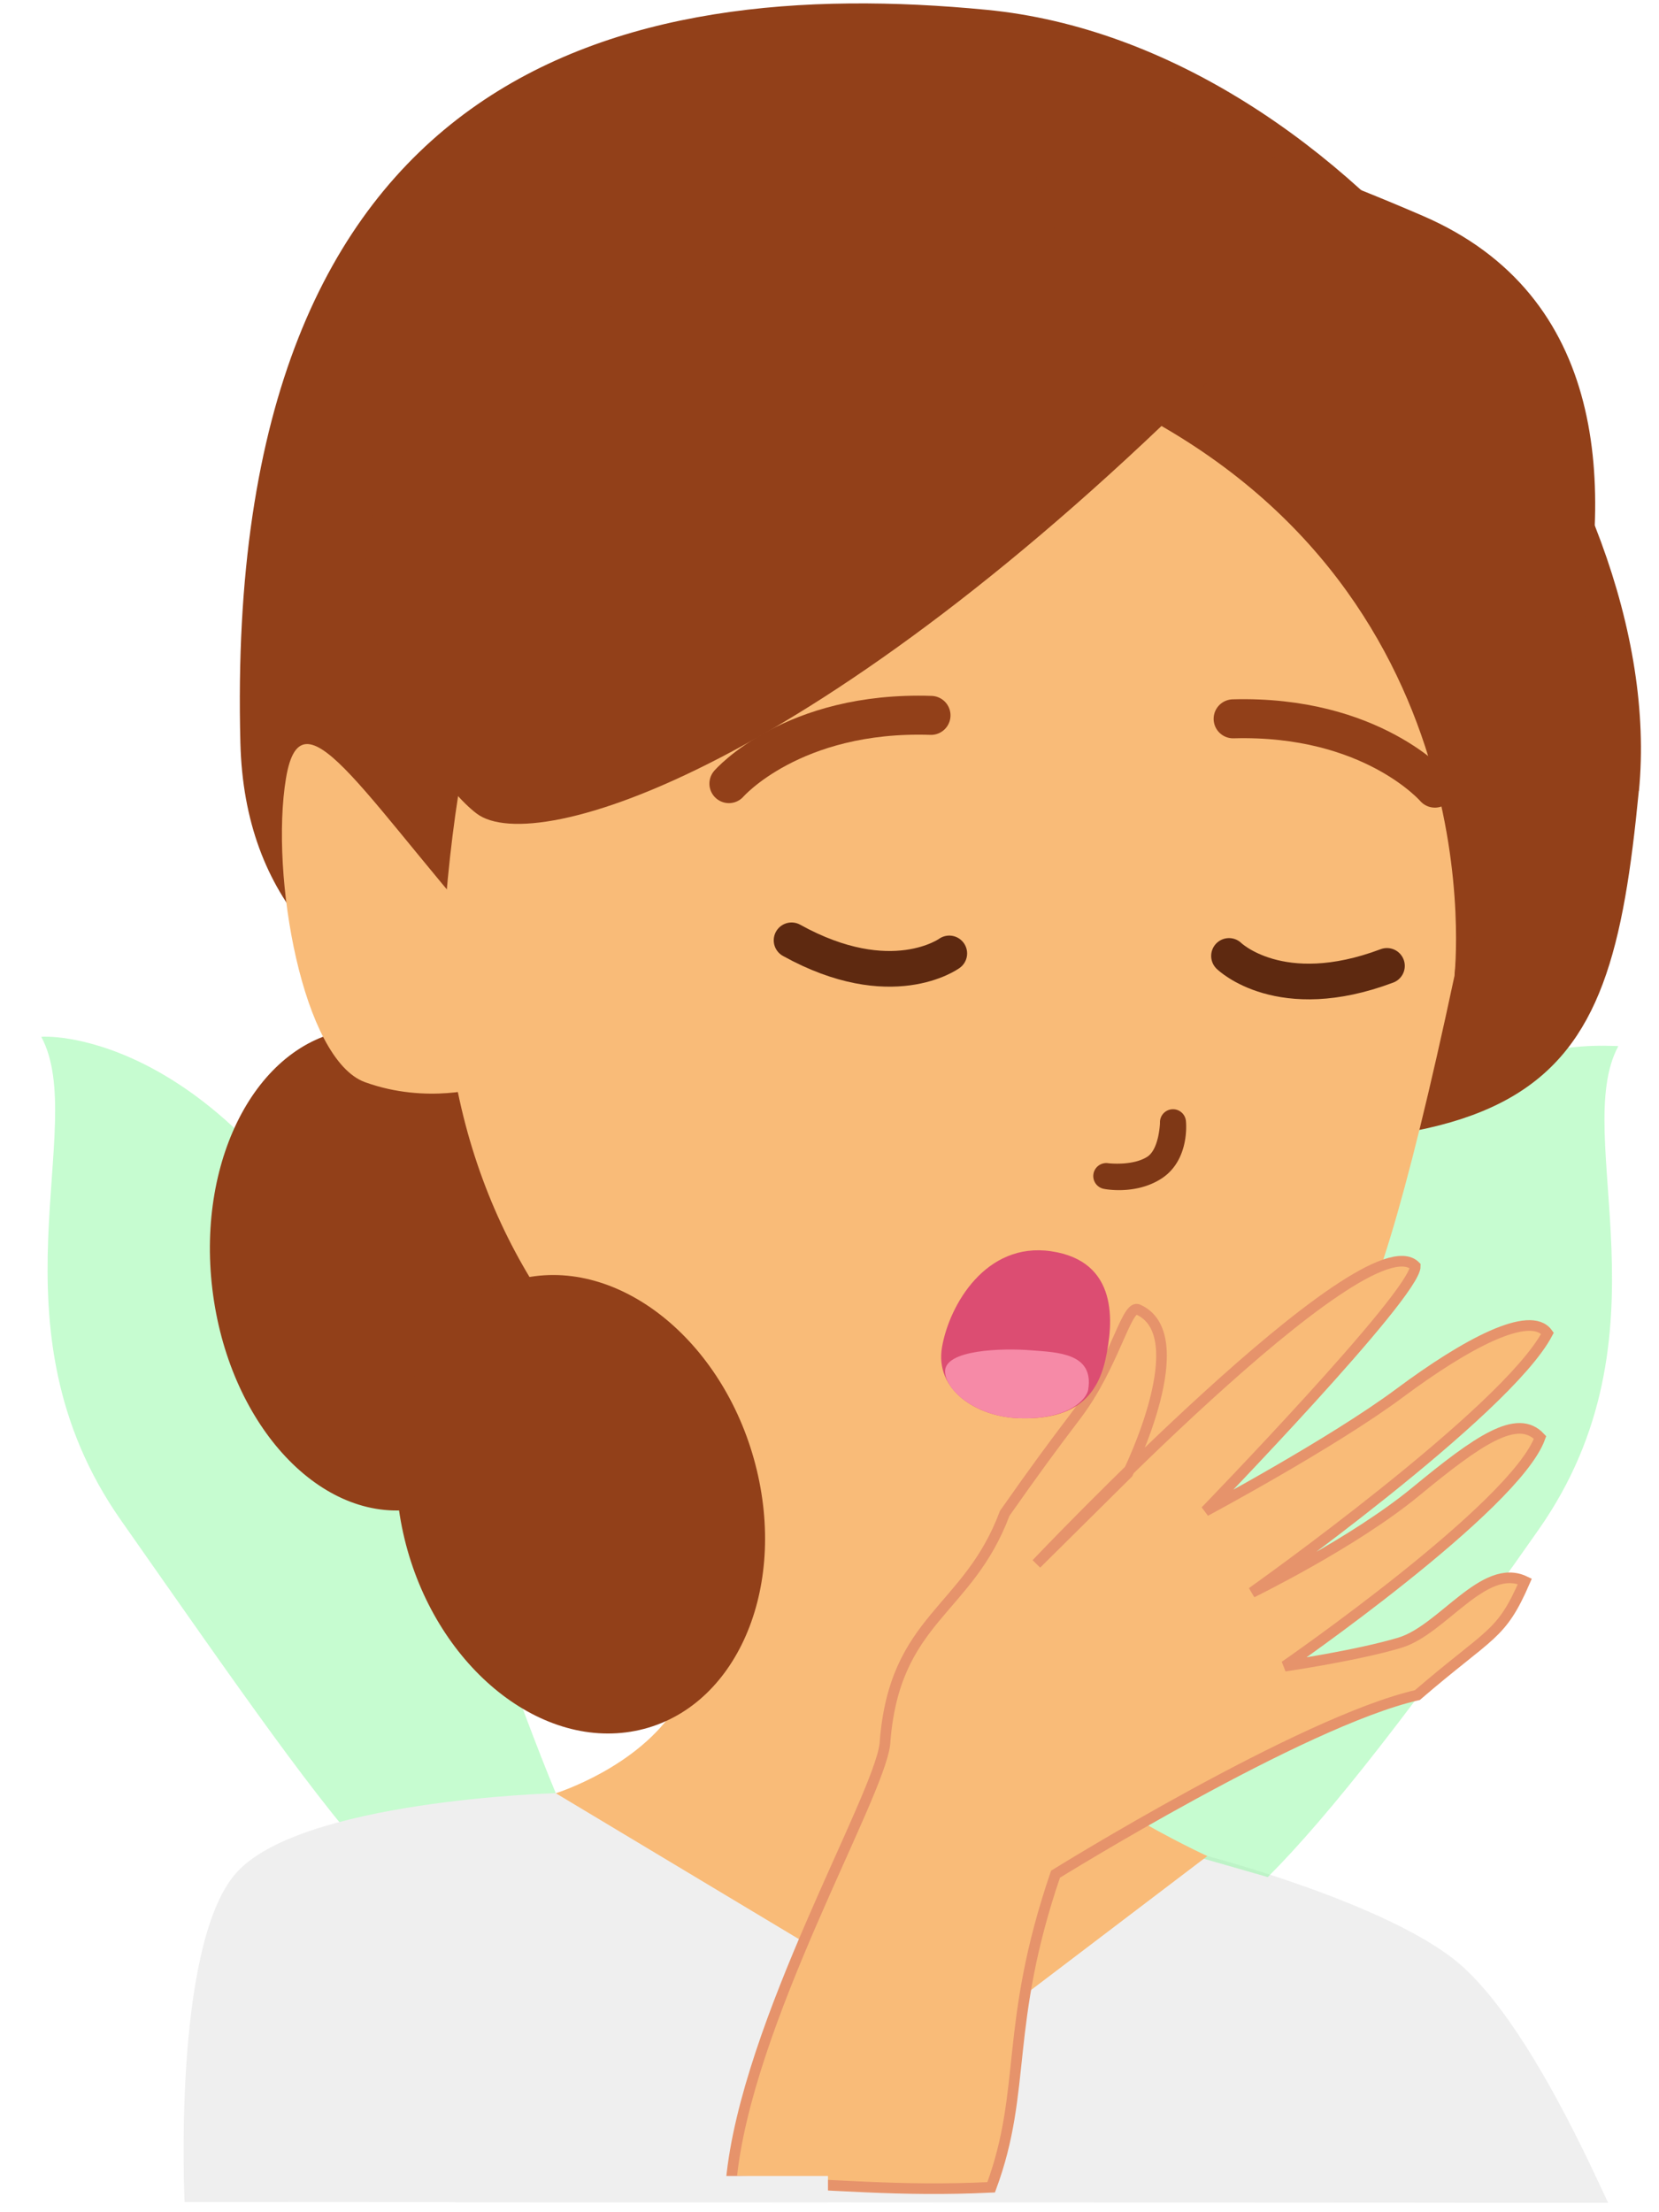<?xml version="1.0" encoding="UTF-8" standalone="no"?>
<svg
   xmlns:dc="http://purl.org/dc/elements/1.1/"
   xmlns:cc="http://creativecommons.org/ns#"
   xmlns:rdf="http://www.w3.org/1999/02/22-rdf-syntax-ns#"
   xmlns:svg="http://www.w3.org/2000/svg"
   xmlns="http://www.w3.org/2000/svg"
   xmlns:sodipodi="http://sodipodi.sourceforge.net/DTD/sodipodi-0.dtd"
   xmlns:inkscape="http://www.inkscape.org/namespaces/inkscape"
   width="600"
   height="800"
   version="1.1"
   viewBox="0 0 158.75 211.67"
   id="svg889"
   sodipodi:docname="sleepy.svg"
   inkscape:version="1.0.2 (e86c870879, 2021-01-15)">
  <defs
     id="defs893">
    <inkscape:perspective
       sodipodi:type="inkscape:persp3d"
       inkscape:vp_x="0 : 105.835 : 1"
       inkscape:vp_y="0 : 1000 : 0"
       inkscape:vp_z="158.75 : 105.835 : 1"
       inkscape:persp3d-origin="79.375 : 70.556667 : 1"
       id="perspective7611" />
  </defs>
  <sodipodi:namedview
     pagecolor="#ffffff"
     bordercolor="#666666"
     borderopacity="1"
     objecttolerance="10"
     gridtolerance="10"
     guidetolerance="10"
     inkscape:pageopacity="0"
     inkscape:pageshadow="2"
     inkscape:window-width="1868"
     inkscape:window-height="991"
     id="namedview891"
     showgrid="false"
     inkscape:zoom="0.35664698"
     inkscape:cx="-446.75602"
     inkscape:cy="-134.03615"
     inkscape:window-x="26"
     inkscape:window-y="23"
     inkscape:window-maximized="0"
     inkscape:current-layer="svg889"
     inkscape:document-rotation="0" />
  <path
     d="m4.341 99.184c-0.256 4e-3 -0.391 0.022-0.391 0.022 4.625 8.586-5.415 27.666 7.623 46.255 11.197 15.971 19.104 27.434 24.925 33.509l6.978-3.285 9.708-4.108c-3.696-8.876-7.88-21.504-14.075-37.196-13.36-33.81-32.293-35.224-34.764-35.189z"
     fill="#78f991"
     fill-opacity=".418"
     stroke-width=".17"
     id="path851" />
  <path
     d="m 153.89,210.77 c -1.016,-2.031 -7.496,-17.083 -14.221,-22.855 -6.725,-5.772 -24.136,-10.329 -24.136,-10.329 l -62.348,-6.011 c 0,0 -24.678,0.659 -30.695,7.76 -6.017,7.101 -4.828,31.36 -4.828,31.36"
     fill="#fff"
     id="path835"
     style="fill:#efefef;fill-opacity:1"
     sodipodi:nodetypes="csccsc" />
  <g
     fill="none"
     stroke-linecap="round"
     stroke-linejoin="round"
     id="g849">
    <circle
       r="0"
       stroke="#c53822"
       stroke-width="2.257"
       style="paint-order:stroke markers fill"
       id="circle837" />
    <circle
       r="0"
       stroke="#924019"
       stroke-width="1.288"
       style="paint-order:stroke markers fill"
       id="circle839" />
    <circle
       transform="scale(1,-1)"
       r="0"
       stroke="#924019"
       stroke-width="3.595"
       style="paint-order:stroke markers fill"
       id="circle841" />
    <circle
       transform="scale(1,-1)"
       r="0"
       stroke="#924019"
       stroke-width="3.595"
       style="paint-order:stroke markers fill"
       id="circle843" />
    <circle
       transform="scale(1,-1)"
       r="0"
       stroke="#4d4320"
       stroke-width="4.378"
       style="paint-order:stroke markers fill"
       id="circle845" />
    <circle
       transform="scale(1,-1)"
       r="0"
       stroke="#4d4320"
       stroke-width="3.52"
       style="paint-order:stroke markers fill"
       id="circle847" />
  </g>
  <path
     d="m154.47 100.08c-2.479-0.033-23.945-1.671-37.303 32.142-6.731 17.038-9.446 33.506-12.365 42.443l3.846 1.304 12.667 3.636c5.919-5.915 14.073-16.346 25.92-33.251 13.038-18.589 2.998-37.668 7.623-46.255 0 0-0.135-0.019-0.391-0.022z"
     fill="#78f991"
     fill-opacity=".418"
     stroke-width=".17"
     id="path853" />
  <path
     d="m96.141 144.8s-1.636 14.258 1.847 20.318c3.483 6.06 17.545 12.474 17.545 12.474l-23.092 17.545-39.256-23.556s7.887-2.461 11.545-8.313 4.618-26.781 4.618-26.781z"
     fill="#f9bb78"
     stroke-width="1.222"
     id="path855" />
  <ellipse
     transform="matrix(0.993,-0.114,0.119,0.993,0,0)"
     cx="21.824"
     cy="124.836"
     rx="16.323"
     ry="23.14"
     fill="#924019"
     style="stroke-width:1.222;paint-order:stroke markers fill"
     id="ellipse857" />
  <path
     d="M 156.82,75.679 C 153.921,105.655 148.094,113.377 92.985,107.593 58.209,103.936 23.785,101.198 23.002,71.094 21.31,6.34 59.585,-2.429 94.402,0.939 129.207,4.306 159.732,45.703 156.832,75.68 Z"
     fill="#924019"
     style="stroke-width:1.222;paint-order:stroke markers fill"
     id="path859" />
  <path
     d="m 139.177,93.39 c -4.705,22.06 -7.991,32.299 -10.722,35.961 -3.224,4.322 -27.205,18.896 -34.434,18.791 C 69.222,147.78 38.87,125.213 42.85,84.073 47.207,39.028 67.689,28.415 105.762,32.258 c 26.148,2.641 38.39,11.221 33.427,61.133 z"
     fill="#f9bb78"
     style="stroke-width:1.222;paint-order:stroke markers fill"
     id="path861-6"
     sodipodi:nodetypes="csssccc" />
  <g
     stroke-width="1.222"
     id="g871">
    <path
       d="m106.43 38.288c37.047 17.626 32.747 55.102 32.747 55.102s32.236-57.507-3.036-72.74c-35.266-15.222-38.258-7.518-38.258-7.518z"
       fill="#924019"
       id="path865" />
    <path
       d="m116.52 35.52c-37.946 37.868-65.278 46.578-70.906 42.327-5.62-4.255-17.539-24.896-5.311-36.234 12.232-11.349 31.555-19.509 46.533-20.552 14.978-1.041 29.68 14.469 29.68 14.469z"
       fill="#924019"
       id="path867" />
    <path
       d="m49.297 92.651c-14.074-15.539-20.381-27.491-21.931-18.189-1.549 9.302 1.612 26.94 7.57 29.087 5.958 2.151 11.312 0.464 11.312 0.464"
       fill="#f9bb78"
       id="path869" />
  </g>
  <path
     d="m 112.37,106.14 a 1.245,1.245 0 0 0 -0.191,-0.004 1.245,1.245 0 0 0 -1.179,1.308 c 0,0 -0.083,2.508 -1.214,3.236 -1.395,0.898 -3.716,0.621 -3.716,0.621 a 1.245,1.245 0 0 0 -1.436,1.019 1.245,1.245 0 0 0 1.021,1.437 c 0,0 2.987,0.621 5.477,-0.983 2.755,-1.774 2.355,-5.459 2.355,-5.459 a 1.245,1.245 0 0 0 -1.116,-1.175 z"
     color="#000000"
     color-rendering="auto"
     dominant-baseline="auto"
     fill="#7f3816"
     image-rendering="auto"
     solid-color="#000000"
     stop-color="#000000"
     style="font-variant-ligatures:normal;font-variant-position:normal;font-variant-caps:normal;font-variant-numeric:normal;font-variant-alternates:normal;font-variant-east-asian:normal;font-feature-settings:normal;font-variation-settings:normal;text-indent:0;text-decoration:none;text-decoration-line:none;text-decoration-style:solid;text-decoration-color:#000000;text-transform:none;text-orientation:mixed;white-space:normal;shape-padding:0;shape-margin:0;inline-size:0;isolation:auto;mix-blend-mode:normal;shape-rendering:auto"
     id="path877" />
  <ellipse
     transform="matrix(0.982,-0.191,0.234,0.972,0,0)"
     cx="20.339"
     cy="152.074"
     rx="17.166"
     ry="22.31"
     fill="#924019"
     stroke-width="1.222"
     style="paint-order:stroke markers fill"
     id="ellipse887" />
  <path
     style="fill:none;stroke:#924019;stroke-width:3.731;stroke-linecap:round;stroke-linejoin:miter;stroke-miterlimit:4;stroke-dasharray:none;stroke-opacity:1"
     d="m 137.304,75.411 c 0,0 -6.019,-6.999 -19.305,-6.632"
     id="path1548"
     sodipodi:nodetypes="cc" />
  <path
     style="fill:none;stroke:#924019;stroke-width:3.731;stroke-linecap:round;stroke-linejoin:miter;stroke-miterlimit:4;stroke-dasharray:none;stroke-opacity:1"
     d="m 69.749,74.979 c 0,0 6.056,-6.967 19.34,-6.53"
     id="path1548-3"
     sodipodi:nodetypes="cc" />
  <path
     style="fill:none;stroke:#5e2910;stroke-width:3.413;stroke-linecap:round;stroke-linejoin:miter;stroke-miterlimit:4;stroke-dasharray:none;stroke-opacity:1"
     d="m 117.604,91.466 c 0,0 4.89,4.803 15.114,0.952"
     id="path1548-6"
     sodipodi:nodetypes="cc" />
  <path
     style="fill:none;stroke:#5e2910;stroke-width:3.413;stroke-linecap:round;stroke-linejoin:miter;stroke-miterlimit:4;stroke-dasharray:none;stroke-opacity:1"
     d="m 90.837,91.226 c 0,0 -5.536,4.041 -15.092,-1.254"
     id="path1548-6-7"
     sodipodi:nodetypes="cc" />
  <path
     style="fill:#f9bb78;fill-opacity:1;stroke:#e6936b;stroke-width:1.018;stroke-linecap:butt;stroke-linejoin:miter;stroke-miterlimit:4;stroke-dasharray:none;stroke-opacity:1"
     d="M 84.675,166.858 C 85.549,154.776 92.596,154.291 96.141,144.8 c 2.917,-4.155 4.569,-6.394 6.824,-9.361 3.594,-4.729 4.763,-10.427 5.872,-10.167 5.683,2.38 -0.912,15.688 -0.912,15.688 l -8.748,8.673 c 0,0 31.541,-33.275 36.254,-28.486 0.058,2.651 -20.079,23.435 -20.079,23.435 0,0 12.147,-6.503 18.581,-11.292 6.381,-4.749 12.498,-7.999 14.148,-5.721 -3.991,7.591 -28.278,24.802 -28.278,24.802 0,0 9.693,-4.725 15.665,-9.644 5.972,-4.919 9.724,-7.528 11.904,-5.189 -2.382,6.661 -24.432,21.884 -24.432,21.884 0,0 6.923,-1.013 11.015,-2.244 4.092,-1.231 8.049,-7.745 11.96,-5.872 -2.295,5.285 -3.231,4.817 -10.281,10.882 -11.063,2.512 -34.631,17.139 -34.631,17.139 -4.95,14.489 -2.688,20.567 -6.157,29.958 -8.907,0.426 -14.801,-0.289 -24.877,-0.619 1.433,-15.089 14.12,-36.643 14.707,-41.806 z"
     id="path1597"
     sodipodi:nodetypes="ccscccccsccsccccccccc" />
  <rect
     style="fill:#efefef;fill-opacity:1;stroke:none;stroke-width:0.561;stroke-linecap:round;stroke-linejoin:round;stroke-miterlimit:4;stroke-dasharray:none;stroke-opacity:1"
     id="rect1599"
     width="35.66"
     height="2.518"
     x="43.569"
     y="208.2" />
  <g
     id="g7609"
     transform="matrix(0.72,0.079,-0.08,0.727,-39.468,42.655)">
    <path
       id="path2834-3"
       style="fill:#dc4d72;fill-opacity:1;stroke:none;stroke-width:0.475;stroke-linecap:round;stroke-linejoin:round;paint-order:stroke markers fill"
       d="m 212.532,97.151 c -0.587,5.359 -3.656,8.367 -10.538,8.88 -5.611,0.419 -11.449,-2.506 -11.105,-8.128 0.344,-5.622 4.247,-14.352 12.928,-14.046 9.04,0.319 9.25,8.403 8.714,13.294 z"
       sodipodi:nodetypes="sssss" />
    <path
       id="path2834-3-7"
       style="fill:#f68aa7;fill-opacity:1;stroke:none;stroke-width:0.475;stroke-linecap:round;stroke-linejoin:round;paint-order:stroke markers fill"
       d="m 210.702,101.347 c -0.059,1.053 -1.826,4.171 -8.708,4.685 -5.611,0.419 -9.954,-2.532 -10.343,-4.959 -0.469,-2.927 7.285,-3.941 10.959,-4.048 3.427,-0.099 8.369,-0.59 8.091,4.322 z"
       sodipodi:nodetypes="sssss" />
  </g>
</svg>
